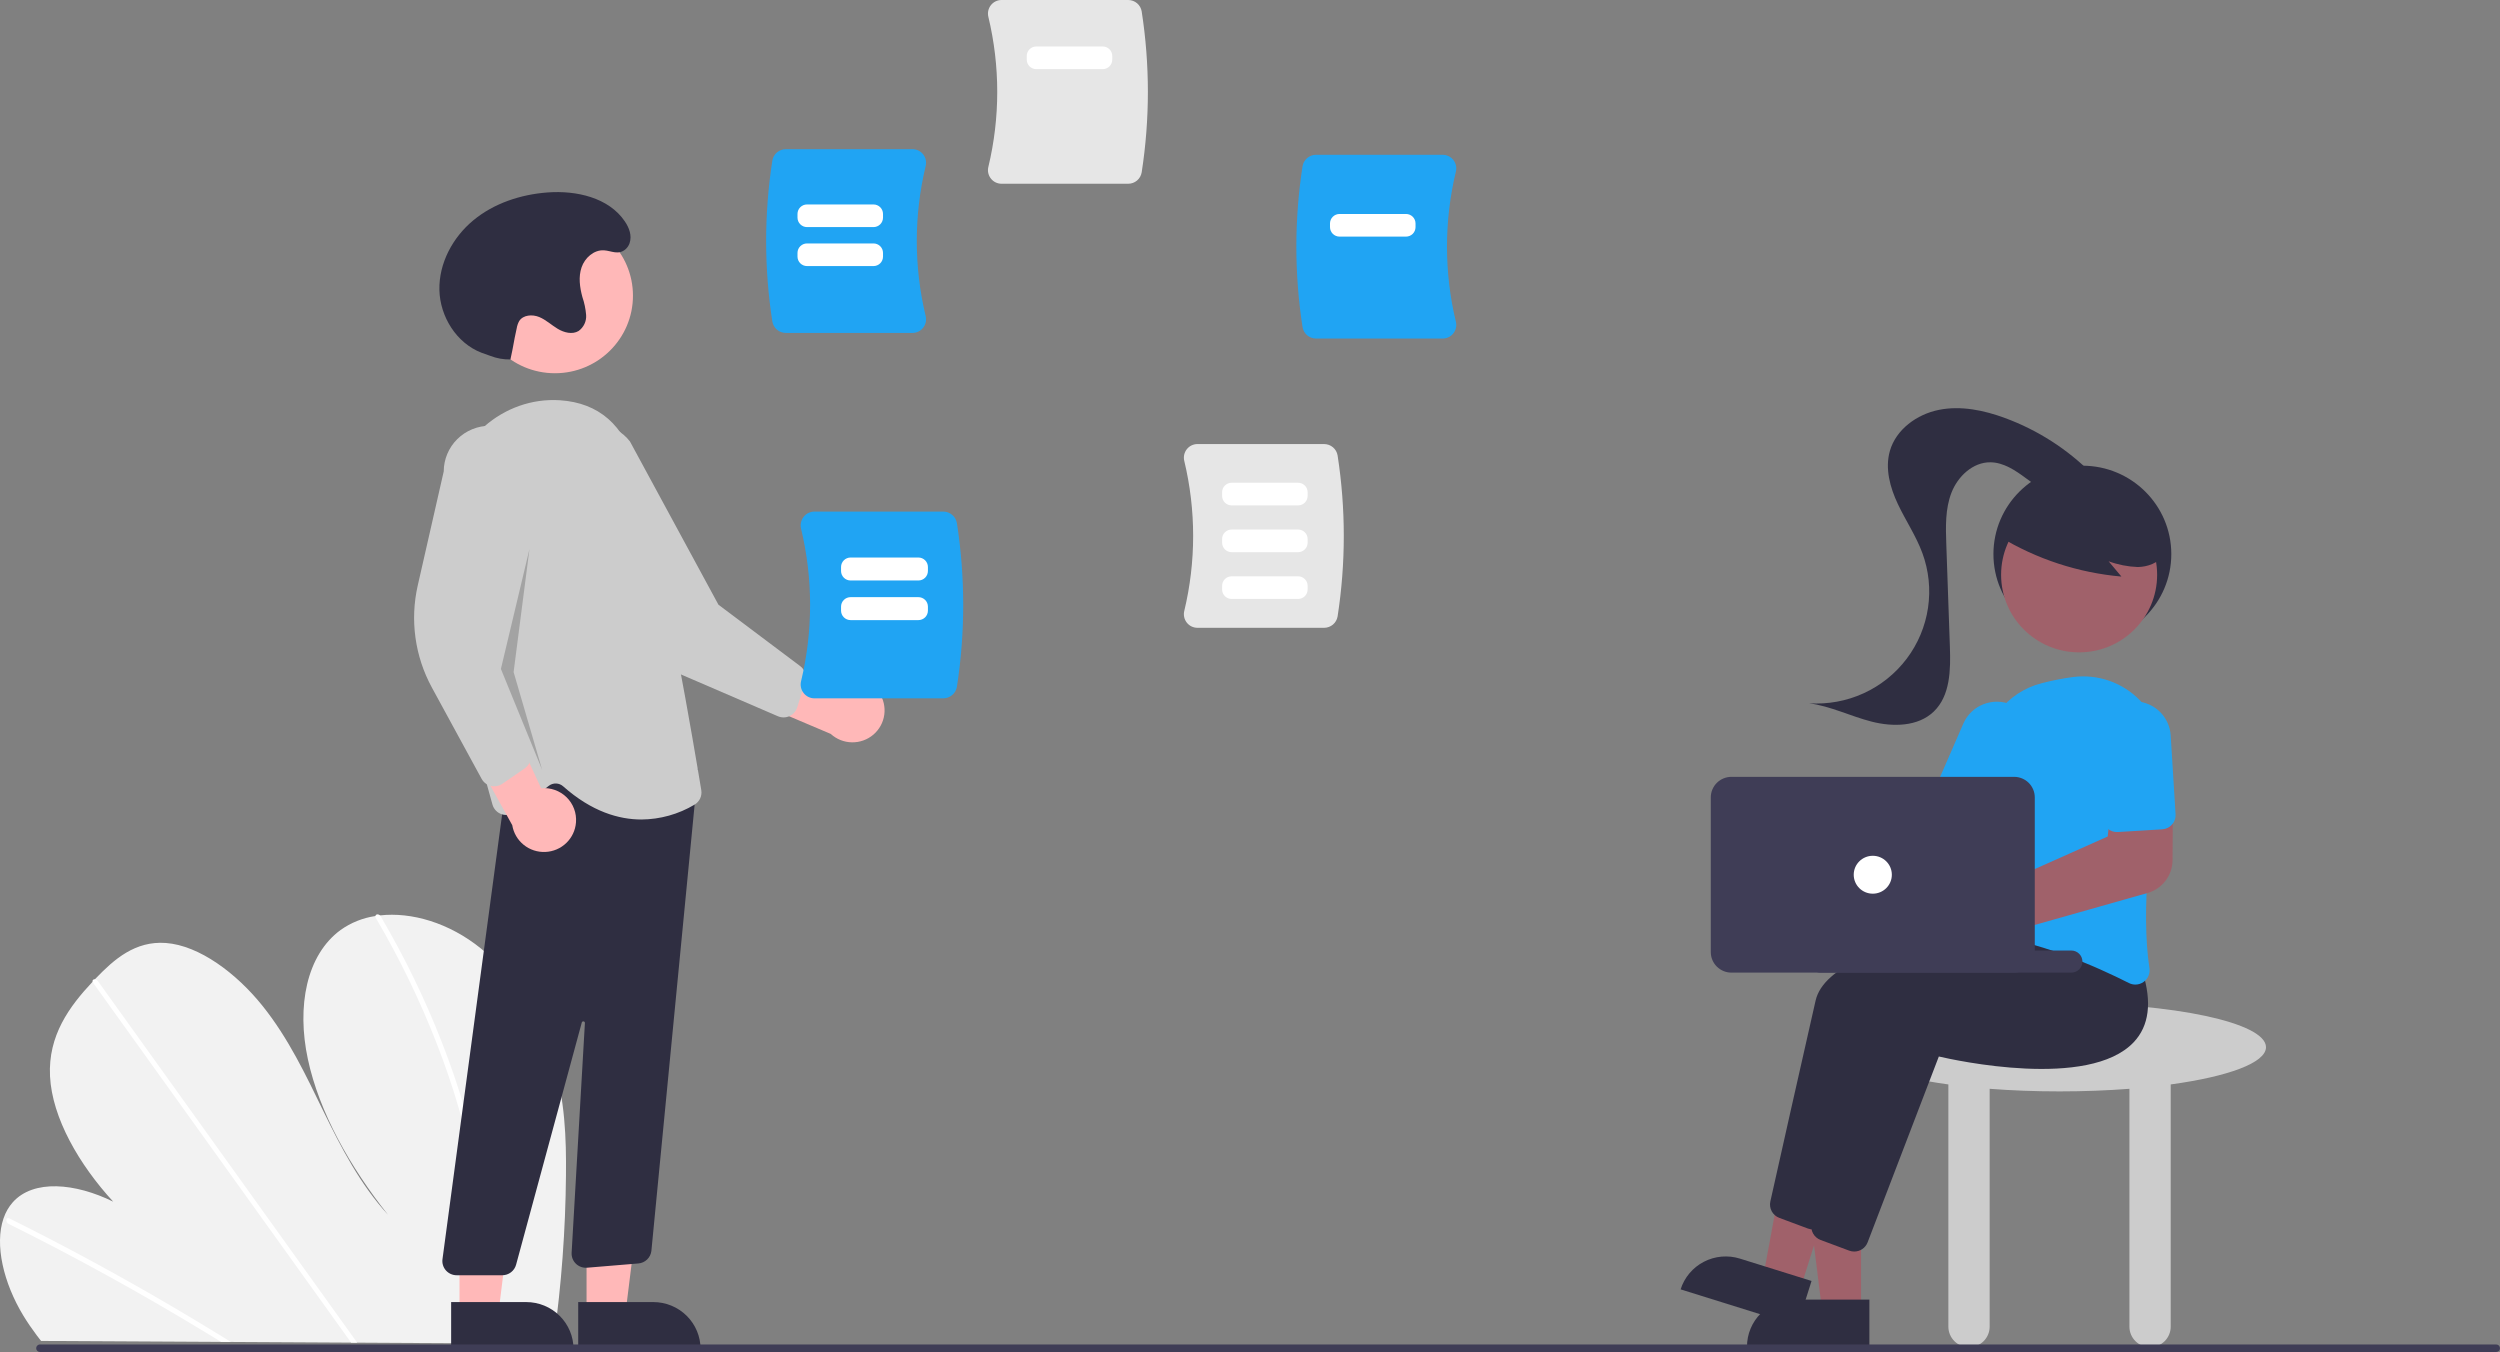 <svg width="429" height="232" viewBox="0 0 429 232" fill="none" xmlns="http://www.w3.org/2000/svg">
<rect x="0" y="0" width="429" height="232" fill="#808080" stroke="none"/>
<g clip-path="url(#clip0)">
<path d="M97.119 201.735C97.037 211.064 96.349 220.377 95.061 229.618C95.016 229.943 94.967 230.267 94.922 230.592L7.048 230.103C6.79 229.781 6.537 229.455 6.29 229.125C5.47 228.033 4.701 226.909 3.995 225.747C0.603 220.149 -0.951 213.594 0.606 209.071L0.634 209.001C0.97 208.011 1.499 207.096 2.192 206.31C5.74 202.339 12.915 203.001 19.427 206.206C13.586 199.851 8.936 191.831 8.583 184.672C8.236 177.69 11.909 172.702 15.892 168.463C16.023 168.323 16.153 168.187 16.284 168.05C16.347 167.98 16.415 167.914 16.478 167.844C19.586 164.614 23.209 161.429 28.453 161.815C34.204 162.238 40.581 167.027 45.052 172.608C49.523 178.185 52.494 184.521 55.506 190.704C58.521 196.884 61.784 203.221 66.622 208.503C60.069 200.261 54.784 190.884 52.833 181.764C50.88 172.645 52.598 163.885 58.439 159.59C60.213 158.327 62.265 157.503 64.424 157.19C64.675 157.148 64.931 157.114 65.191 157.085C70.599 156.473 77.055 158.332 82.547 162.776C88.597 167.67 92.79 174.924 94.877 181.81C96.964 188.697 97.186 195.326 97.119 201.735Z" fill="#F2F2F2"/>
<path d="M39.628 230.284L37.948 230.275C37.414 229.943 36.878 229.616 36.34 229.292C36.006 229.083 35.669 228.881 35.331 228.676C29.758 225.292 24.149 222.045 18.506 218.937C12.868 215.827 7.201 212.859 1.507 210.035C1.356 209.97 1.233 209.854 1.159 209.708C1.085 209.562 1.065 209.394 1.102 209.235C1.108 209.214 1.117 209.194 1.13 209.176C1.209 209.028 1.387 208.966 1.646 209.093C2.344 209.441 3.047 209.789 3.745 210.145C9.456 213.018 15.142 216.034 20.803 219.193C26.46 222.35 32.086 225.648 37.679 229.084C37.796 229.155 37.914 229.23 38.032 229.301C38.565 229.629 39.095 229.957 39.628 230.284Z" fill="white"/>
<path d="M61.293 230.405L60.254 230.399C60.02 230.073 59.789 229.747 59.555 229.421C54.049 221.745 48.544 214.069 43.04 206.392C34.027 193.825 25.017 181.258 16.009 168.691C15.956 168.623 15.916 168.546 15.893 168.463C15.816 168.185 16.021 168.022 16.285 168.051C16.396 168.066 16.502 168.106 16.597 168.165C16.692 168.225 16.772 168.305 16.834 168.398C21.887 175.446 26.939 182.491 31.989 189.533C40.955 202.037 49.92 214.54 58.884 227.042C59.454 227.836 60.024 228.633 60.594 229.427C60.828 229.753 61.063 230.079 61.293 230.405Z" fill="white"/>
<path d="M84.441 224.406C84.388 226.147 84.272 227.86 84.121 229.557C84.091 229.882 84.062 230.207 84.033 230.531L82.942 230.525C82.976 230.2 83.009 229.876 83.038 229.551C83.269 227.099 83.432 224.619 83.454 222.072C83.484 215.01 82.791 207.964 81.388 201.041C79.897 193.587 77.756 186.276 74.99 179.192C72.086 171.719 68.585 164.49 64.52 157.574C64.444 157.461 64.41 157.325 64.424 157.19C64.469 156.881 64.883 156.789 65.192 157.085C65.253 157.142 65.306 157.209 65.348 157.281C65.851 158.141 66.345 159.003 66.829 159.868C70.744 166.823 74.095 174.077 76.85 181.561C79.474 188.669 81.47 195.991 82.815 203.444C84.075 210.358 84.62 217.382 84.441 224.406Z" fill="white"/>
<path d="M388.846 179.698C388.846 175.508 372.984 172.111 353.417 172.111C333.85 172.111 317.988 175.508 317.988 179.698C317.988 182.383 324.509 184.741 334.34 186.089V227.656C334.34 228.59 334.713 229.486 335.378 230.146C336.042 230.807 336.943 231.178 337.883 231.178C338.822 231.178 339.724 230.807 340.388 230.146C341.052 229.486 341.426 228.59 341.426 227.656V186.838C345.171 187.126 349.207 187.284 353.417 187.284C357.627 187.284 361.663 187.126 365.408 186.838V227.656C365.408 228.59 365.782 229.486 366.446 230.146C367.111 230.807 368.012 231.178 368.951 231.178C369.891 231.178 370.792 230.807 371.457 230.146C372.121 229.486 372.494 228.59 372.494 227.656V186.089C382.325 184.741 388.846 182.383 388.846 179.698Z" fill="#CCCCCC"/>
<path d="M357.334 110.258C365.763 110.258 372.596 103.465 372.596 95.085C372.596 86.705 365.763 79.912 357.334 79.912C348.906 79.912 342.073 86.705 342.073 95.085C342.073 103.465 348.906 110.258 357.334 110.258Z" fill="#2F2E41"/>
<path d="M319.355 224.905H312.672L309.493 199.279H319.356L319.355 224.905Z" fill="#A0616A"/>
<path d="M307.899 223.006H320.786V231.073H299.784C299.784 230.014 299.994 228.965 300.402 227.986C300.81 227.007 301.408 226.118 302.161 225.369C302.915 224.62 303.809 224.026 304.793 223.62C305.778 223.215 306.833 223.006 307.899 223.006Z" fill="#2F2E41"/>
<path d="M308.924 221.197L302.548 219.208L307.231 193.812L316.641 196.747L308.924 221.197Z" fill="#A0616A"/>
<path d="M298.565 215.976L310.861 219.812L308.431 227.509L288.393 221.257C288.712 220.246 289.228 219.308 289.912 218.496C290.596 217.683 291.434 217.012 292.379 216.522C293.323 216.032 294.356 215.731 295.417 215.637C296.479 215.543 297.548 215.658 298.565 215.976Z" fill="#2F2E41"/>
<path d="M311.097 210.973C310.804 210.973 310.514 210.92 310.24 210.818L305.324 208.985C304.772 208.777 304.314 208.379 304.032 207.864C303.751 207.348 303.665 206.749 303.79 206.176C305.028 200.643 309.246 181.807 311.556 171.703C314.295 159.719 354.258 157.492 355.957 157.403L356.097 157.396L360.592 163.012C362.217 168.203 361.702 172.252 359.062 175.047C351.359 183.201 328.36 178.141 325.618 177.501L313.393 209.403C313.215 209.864 312.9 210.262 312.49 210.542C312.08 210.822 311.595 210.973 311.097 210.973Z" fill="#2F2E41"/>
<path d="M318.183 214.766C317.89 214.766 317.6 214.713 317.326 214.611L312.41 212.778C311.858 212.571 311.4 212.173 311.118 211.657C310.837 211.142 310.751 210.543 310.876 209.969C312.114 204.437 316.332 185.6 318.642 175.497C321.381 163.512 361.343 161.286 363.043 161.197L363.183 161.189L367.678 166.806C369.303 171.997 368.788 176.045 366.148 178.84C358.445 186.993 335.446 181.934 332.704 181.294L320.479 213.196C320.301 213.658 319.986 214.055 319.576 214.335C319.166 214.616 318.68 214.766 318.183 214.766Z" fill="#2F2E41"/>
<path d="M303.96 136.722C304.14 136.962 304.302 137.216 304.442 137.482L331.325 140.298L335.194 135.023L343.965 139.788L336.364 152.589L303.395 144.231C302.563 145.038 301.504 145.573 300.359 145.766C299.213 145.96 298.036 145.802 296.983 145.313C295.931 144.825 295.052 144.03 294.465 143.034C293.878 142.037 293.61 140.886 293.696 139.735C293.783 138.583 294.22 137.485 294.95 136.586C295.68 135.687 296.667 135.031 297.781 134.704C298.896 134.377 300.083 134.395 301.187 134.755C302.291 135.116 303.258 135.802 303.96 136.722L303.96 136.722Z" fill="#A0616A"/>
<path d="M366.431 168.955C366.043 168.954 365.66 168.861 365.314 168.684C359.939 165.966 349.471 161.26 339.765 160.275C339.433 160.243 339.111 160.142 338.82 159.979C338.53 159.815 338.277 159.593 338.078 159.327C337.875 159.058 337.729 158.75 337.651 158.423C337.573 158.096 337.563 157.756 337.623 157.425C338.499 152.604 340.508 140.33 340.25 130.492C340.173 127.467 341.134 124.506 342.975 122.097C344.816 119.687 347.426 117.972 350.378 117.233C352.155 116.767 353.959 116.413 355.781 116.174C357.875 115.91 360.002 116.138 361.991 116.838C363.981 117.539 365.777 118.693 367.238 120.208C368.698 121.723 369.781 123.557 370.4 125.563C371.019 127.569 371.157 129.691 370.802 131.76C369.071 141.955 367.326 156.194 368.843 166.134C368.913 166.579 368.857 167.035 368.682 167.451C368.507 167.867 368.22 168.227 367.852 168.49C367.44 168.791 366.943 168.954 366.431 168.955Z" fill="#20A4F3"/>
<path d="M340.747 143.025C340.412 143.024 340.081 142.955 339.773 142.822L332.77 139.809C332.174 139.551 331.705 139.069 331.465 138.468C331.226 137.867 331.236 137.196 331.494 136.602L336.907 124.17C337.234 123.418 337.706 122.738 338.297 122.168C338.888 121.598 339.587 121.15 340.352 120.848C341.118 120.547 341.936 120.398 342.759 120.411C343.582 120.424 344.395 120.598 345.151 120.923C345.906 121.248 346.59 121.718 347.163 122.306C347.736 122.894 348.187 123.589 348.49 124.35C348.793 125.111 348.942 125.924 348.928 126.743C348.915 127.562 348.739 128.369 348.412 129.121L342.999 141.553C342.808 141.99 342.494 142.361 342.094 142.623C341.694 142.884 341.226 143.024 340.747 143.025V143.025Z" fill="#20A4F3"/>
<path d="M356.777 111.945C364.171 111.945 370.164 105.986 370.164 98.635C370.164 91.284 364.171 85.326 356.777 85.326C349.384 85.326 343.39 91.284 343.39 98.635C343.39 105.986 349.384 111.945 356.777 111.945Z" fill="#A0616A"/>
<path d="M343.149 92.096C349.49 95.944 356.639 98.286 364.039 98.939L361.837 96.316C363.44 96.906 365.127 97.239 366.835 97.303C368.542 97.276 370.329 96.623 371.298 95.227C371.729 94.532 371.986 93.744 372.045 92.93C372.105 92.116 371.965 91.299 371.638 90.55C370.967 89.056 369.923 87.758 368.604 86.778C366.267 84.941 363.509 83.706 360.576 83.185C357.642 82.664 354.625 82.872 351.792 83.791C349.849 84.369 348.109 85.478 346.771 86.994C345.502 88.55 343.058 89.937 343.708 91.834L343.149 92.096Z" fill="#2F2E41"/>
<path d="M359.028 81.355C354.805 77.098 349.696 73.813 344.059 71.732C340.44 70.399 336.502 69.575 332.719 70.332C328.936 71.089 325.358 73.691 324.303 77.381C323.44 80.399 324.331 83.647 325.67 86.488C327.009 89.329 328.797 91.963 329.88 94.909C330.986 97.915 331.318 101.149 330.847 104.315C330.377 107.482 329.118 110.481 327.186 113.041C325.253 115.602 322.708 117.642 319.782 118.976C316.855 120.31 313.64 120.897 310.428 120.683C314.145 121.178 317.571 122.915 321.204 123.839C324.837 124.763 329.125 124.701 331.825 122.113C334.682 119.375 334.739 114.924 334.601 110.981C334.396 105.121 334.19 99.26 333.985 93.399C333.88 90.411 333.791 87.326 334.875 84.537C335.959 81.747 338.536 79.304 341.544 79.329C343.823 79.349 345.841 80.722 347.67 82.076C349.498 83.43 351.433 84.875 353.704 85.076C355.974 85.277 358.567 83.607 358.397 81.346" fill="#2F2E41"/>
<path d="M334.269 165.536C333.382 165.535 332.506 165.339 331.705 164.961C330.903 164.583 330.196 164.033 329.634 163.35C329.073 162.668 328.67 161.87 328.456 161.014C328.241 160.158 328.22 159.266 328.395 158.401C328.569 157.536 328.934 156.721 329.464 156.013C329.993 155.306 330.674 154.724 331.457 154.309C332.24 153.895 333.106 153.658 333.992 153.617C334.878 153.575 335.762 153.729 336.581 154.068H336.581C336.828 154.171 337.067 154.292 337.296 154.428L361.683 143.543L362.368 136.968L372.88 136.688L372.81 147.635C372.797 148.903 372.373 150.133 371.602 151.143C370.83 152.153 369.751 152.888 368.525 153.24L340.007 161.31C339.951 161.498 339.886 161.682 339.811 161.862C339.353 162.949 338.583 163.877 337.598 164.531C336.612 165.184 335.454 165.534 334.269 165.536V165.536Z" fill="#A0616A"/>
<path d="M371.989 142.054C371.69 142.205 371.364 142.292 371.029 142.312L363.413 142.778C362.764 142.817 362.126 142.598 361.638 142.17C361.151 141.742 360.855 141.139 360.814 140.494L359.978 126.972C359.926 126.154 360.037 125.335 360.304 124.56C360.571 123.785 360.989 123.069 361.534 122.455C362.079 121.841 362.741 121.34 363.481 120.98C364.222 120.62 365.026 120.409 365.849 120.359C366.671 120.309 367.496 120.42 368.275 120.687C369.054 120.954 369.772 121.37 370.389 121.914C371.006 122.457 371.509 123.115 371.87 123.852C372.23 124.589 372.441 125.389 372.491 126.207L373.327 139.728C373.356 140.203 373.245 140.676 373.007 141.09C372.77 141.503 372.416 141.838 371.989 142.054L371.989 142.054Z" fill="#20A4F3"/>
<path d="M355.436 166.903H312.376C311.87 166.903 311.385 166.704 311.027 166.348C310.67 165.992 310.469 165.51 310.469 165.007C310.469 164.504 310.67 164.021 311.027 163.666C311.385 163.31 311.87 163.11 312.376 163.11H355.436C355.942 163.11 356.427 163.31 356.785 163.666C357.143 164.021 357.344 164.504 357.344 165.007C357.344 165.51 357.143 165.992 356.785 166.348C356.427 166.704 355.942 166.903 355.436 166.903Z" fill="#3F3D56"/>
<path d="M293.572 163.381V136.828C293.573 135.894 293.946 134.999 294.61 134.339C295.275 133.679 296.175 133.307 297.114 133.306H345.625C346.564 133.307 347.465 133.679 348.129 134.339C348.793 134.999 349.167 135.894 349.168 136.828V163.381C349.167 164.315 348.793 165.21 348.129 165.871C347.465 166.531 346.564 166.902 345.625 166.903H297.114C296.175 166.902 295.275 166.531 294.61 165.871C293.946 165.21 293.573 164.315 293.572 163.381Z" fill="#3F3D56"/>
<path d="M321.37 153.356C323.176 153.356 324.64 151.9 324.64 150.105C324.64 148.309 323.176 146.853 321.37 146.853C319.564 146.853 318.099 148.309 318.099 150.105C318.099 151.9 319.564 153.356 321.37 153.356Z" fill="white"/>
<path d="M150.862 118.858C150.42 118.193 149.838 117.633 149.154 117.216C148.471 116.799 147.705 116.537 146.909 116.447C146.113 116.357 145.306 116.441 144.546 116.694C143.787 116.948 143.092 117.363 142.511 117.912L125.203 109.031L126.279 119.037L142.55 125.937C143.543 126.845 144.836 127.361 146.185 127.385C147.534 127.409 148.844 126.94 149.869 126.067C150.893 125.195 151.56 123.979 151.743 122.65C151.927 121.321 151.613 119.972 150.862 118.858H150.862Z" fill="#FFB8B8"/>
<path d="M135.482 122.885C135.168 123.028 134.829 123.104 134.484 123.107C134.14 123.111 133.798 123.042 133.482 122.906L117.042 115.816C111.42 113.393 106.876 109.022 104.253 103.516L95.61 85.379C94.972 84.564 94.502 83.632 94.227 82.637C93.952 81.641 93.876 80.602 94.005 79.577C94.134 78.553 94.465 77.564 94.979 76.666C95.493 75.769 96.18 74.982 97 74.348C97.82 73.715 98.758 73.249 99.759 72.977C100.761 72.704 101.807 72.63 102.837 72.76C103.867 72.889 104.862 73.22 105.764 73.731C106.665 74.243 107.457 74.927 108.093 75.743L123.285 103.767L137.313 114.302C137.715 114.605 138.013 115.023 138.168 115.5C138.322 115.977 138.326 116.49 138.178 116.969L136.801 121.39C136.653 121.864 136.364 122.282 135.971 122.589C135.82 122.706 135.656 122.806 135.482 122.885Z" fill="#CCCCCC"/>
<path d="M95.229 64.048C102.622 64.048 108.616 58.089 108.616 50.738C108.616 43.388 102.622 37.429 95.229 37.429C87.835 37.429 81.842 43.388 81.842 50.738C81.842 58.089 87.835 64.048 95.229 64.048Z" fill="#FFB8B8"/>
<path d="M100.653 225.334H107.334L110.514 199.709H100.651L100.653 225.334Z" fill="#FFB8B8"/>
<path d="M120.22 231.502L99.219 231.503L99.219 223.436L112.106 223.436C114.258 223.436 116.322 224.285 117.844 225.798C119.365 227.311 120.22 229.363 120.22 231.502L120.22 231.502Z" fill="#2F2E41"/>
<path d="M78.85 225.334H85.532L88.711 199.709H78.848L78.85 225.334Z" fill="#FFB8B8"/>
<path d="M98.418 231.502L77.416 231.503L77.416 223.436L90.303 223.436C92.455 223.436 94.519 224.285 96.041 225.798C97.563 227.311 98.418 229.363 98.418 231.502L98.418 231.502Z" fill="#2F2E41"/>
<path d="M76.515 218C76.285 217.738 76.114 217.431 76.013 217.098C75.912 216.766 75.883 216.416 75.93 216.071L87.629 128.834L116.696 133.742L119.799 131.891L111.777 214.662C111.71 215.221 111.451 215.74 111.045 216.131C110.638 216.523 110.108 216.762 109.544 216.81L100.742 217.54C100.393 217.569 100.04 217.523 99.71 217.405C99.379 217.287 99.078 217.1 98.827 216.856C98.575 216.613 98.379 216.318 98.252 215.993C98.125 215.667 98.07 215.318 98.09 214.97L100.369 175.551C100.373 175.484 100.352 175.418 100.309 175.366C100.267 175.314 100.207 175.279 100.14 175.268C100.074 175.257 100.006 175.271 99.949 175.307C99.892 175.344 99.851 175.4 99.834 175.465L88.56 217.028C88.419 217.545 88.111 218.002 87.683 218.328C87.255 218.654 86.731 218.831 86.192 218.832H78.361C78.011 218.832 77.666 218.758 77.348 218.614C77.029 218.471 76.746 218.261 76.515 218Z" fill="#2F2E41"/>
<path d="M96.647 134.941C96.314 134.64 95.885 134.466 95.435 134.447C94.985 134.428 94.543 134.567 94.186 134.838L88.374 139.332C88.058 139.578 87.686 139.742 87.291 139.811C86.896 139.88 86.49 139.851 86.109 139.728C85.727 139.605 85.382 139.39 85.104 139.103C84.825 138.816 84.622 138.466 84.511 138.082C81.661 128.157 75.202 103.175 76.793 85.591C77.695 75.624 86.352 68.049 96.091 68.685C102.75 69.126 107.13 72.945 109.111 80.035C113.974 97.441 119.319 129.371 120.341 135.595C120.421 136.078 120.353 136.574 120.146 137.018C119.938 137.461 119.6 137.832 119.176 138.082C116.427 139.723 113.285 140.602 110.078 140.627C106.198 140.627 101.545 139.284 96.647 134.941Z" fill="#CCCCCC"/>
<path d="M98.838 141.132C98.903 140.338 98.792 139.54 98.513 138.793C98.234 138.046 97.794 137.369 97.224 136.81C96.653 136.251 95.966 135.822 95.211 135.556C94.456 135.289 93.651 135.19 92.854 135.265L84.748 117.658L79.383 126.191L87.904 141.603C88.12 142.927 88.818 144.126 89.865 144.972C90.911 145.819 92.233 146.255 93.581 146.196C94.929 146.138 96.209 145.591 97.177 144.658C98.146 143.724 98.737 142.47 98.838 141.132H98.838Z" fill="#FFB8B8"/>
<path d="M84.236 134.864C83.901 134.785 83.586 134.636 83.313 134.427C83.04 134.219 82.814 133.955 82.649 133.654L74.114 117.988C71.195 112.633 70.332 106.405 71.686 100.464L76.144 80.889C76.148 79.857 76.356 78.836 76.758 77.884C77.159 76.931 77.745 76.067 78.483 75.341C79.22 74.614 80.094 74.039 81.055 73.648C82.016 73.258 83.046 73.059 84.084 73.064C85.122 73.069 86.149 73.278 87.106 73.678C88.064 74.078 88.932 74.661 89.662 75.395C90.393 76.129 90.97 76.999 91.362 77.954C91.754 78.91 91.953 79.934 91.947 80.966L86.506 112.338L91.005 129.234C91.133 129.719 91.108 130.231 90.933 130.701C90.759 131.171 90.444 131.577 90.03 131.863L86.202 134.498C85.791 134.78 85.304 134.931 84.805 134.931C84.613 134.931 84.422 134.909 84.236 134.864Z" fill="#CCCCCC"/>
<path opacity="0.2" d="M90.861 94.196L85.955 114.788L93.041 132.129L88.136 115.33L90.861 94.196Z" fill="black"/>
<path d="M87.59 61.683C86.399 61.705 85.216 61.492 84.108 61.056C83.621 60.87 83.115 60.716 82.628 60.529C78.332 58.879 75.502 54.331 75.401 49.753C75.3 45.175 77.684 40.732 81.225 37.804C84.766 34.876 89.352 33.373 93.944 33.025C98.89 32.651 104.46 33.898 107.224 37.993C107.96 39.084 108.475 40.406 108.039 41.723C107.908 42.12 107.675 42.476 107.362 42.755C106.128 43.847 104.897 43.026 103.639 42.954C101.909 42.854 100.356 44.246 99.798 45.876C99.239 47.507 99.485 49.302 99.936 50.965C100.279 51.966 100.496 53.005 100.58 54.059C100.617 54.588 100.517 55.117 100.29 55.596C100.063 56.076 99.717 56.49 99.284 56.799C98.203 57.448 96.784 57.072 95.702 56.424C94.621 55.775 93.686 54.874 92.518 54.397C91.35 53.919 89.781 54.025 89.101 55.083C88.885 55.468 88.739 55.888 88.669 56.323C88.059 59.084 88.199 58.922 87.59 61.682L87.59 61.683Z" fill="#2F2E41"/>
<path d="M203.66 106.85C203.438 106.571 203.283 106.245 203.207 105.897C203.131 105.549 203.135 105.188 203.22 104.842C205.253 96.377 205.253 87.554 203.22 79.089C203.135 78.743 203.131 78.382 203.207 78.034C203.283 77.686 203.438 77.36 203.66 77.081C203.878 76.805 204.155 76.583 204.472 76.43C204.789 76.278 205.137 76.199 205.489 76.2H227.222C227.777 76.201 228.314 76.398 228.737 76.756C229.16 77.114 229.442 77.609 229.532 78.154C230.949 87.308 230.949 96.623 229.532 105.777C229.442 106.322 229.16 106.817 228.737 107.175C228.314 107.533 227.777 107.73 227.222 107.731H205.489C205.137 107.732 204.789 107.653 204.472 107.501C204.155 107.348 203.878 107.125 203.66 106.85Z" fill="#E6E6E6"/>
<path d="M170.042 30.65C169.82 30.37 169.665 30.044 169.588 29.697C169.512 29.349 169.517 28.988 169.602 28.642C171.635 20.177 171.635 11.354 169.602 2.889C169.517 2.543 169.512 2.182 169.588 1.834C169.665 1.487 169.82 1.161 170.042 0.881C170.259 0.606 170.537 0.383 170.854 0.23C171.171 0.078 171.518 -0.001 171.871 1.158e-05H193.604C194.159 0.001 194.696 0.198 195.119 0.556C195.542 0.914 195.823 1.409 195.913 1.954C197.331 11.108 197.331 20.423 195.913 29.577C195.823 30.122 195.542 30.617 195.119 30.975C194.696 31.333 194.159 31.53 193.604 31.531H171.871C171.518 31.532 171.171 31.453 170.854 31.301C170.537 31.148 170.259 30.925 170.042 30.65Z" fill="#E6E6E6"/>
<path d="M223.518 56.139C222.1 46.986 222.1 37.67 223.518 28.516C223.608 27.971 223.889 27.476 224.312 27.118C224.735 26.76 225.272 26.563 225.827 26.562H247.56C247.912 26.561 248.26 26.64 248.577 26.793C248.894 26.945 249.172 27.168 249.389 27.444C249.611 27.723 249.766 28.049 249.842 28.397C249.919 28.745 249.914 29.105 249.829 29.451C247.796 37.917 247.796 46.739 249.829 55.205C249.914 55.55 249.919 55.911 249.842 56.259C249.766 56.607 249.611 56.933 249.389 57.212C249.172 57.488 248.894 57.71 248.577 57.863C248.26 58.016 247.912 58.094 247.56 58.093H225.827C225.272 58.092 224.735 57.895 224.312 57.538C223.889 57.18 223.608 56.684 223.518 56.139Z" fill="#20A4F3"/>
<path d="M132.534 55.175C131.116 46.021 131.116 36.705 132.534 27.552C132.624 27.007 132.905 26.511 133.328 26.154C133.751 25.796 134.288 25.599 134.843 25.598H156.576C156.928 25.597 157.276 25.675 157.593 25.828C157.91 25.981 158.188 26.203 158.405 26.479C158.627 26.758 158.782 27.084 158.859 27.432C158.935 27.78 158.93 28.141 158.845 28.486C156.812 36.952 156.812 45.774 158.845 54.24C158.93 54.586 158.935 54.946 158.859 55.294C158.782 55.642 158.627 55.968 158.405 56.248C158.188 56.523 157.91 56.746 157.593 56.898C157.276 57.051 156.928 57.13 156.576 57.129H134.843C134.288 57.128 133.751 56.931 133.328 56.573C132.905 56.215 132.624 55.72 132.534 55.175Z" fill="#20A4F3"/>
<path d="M137.911 118.941C137.685 118.657 137.527 118.325 137.45 117.972C137.372 117.618 137.377 117.251 137.464 116.9C139.53 108.295 139.53 99.328 137.463 90.723C137.377 90.371 137.372 90.005 137.45 89.651C137.527 89.298 137.685 88.966 137.911 88.682C138.132 88.402 138.414 88.176 138.736 88.021C139.058 87.866 139.412 87.786 139.77 87.787H161.86C162.424 87.788 162.97 87.988 163.4 88.352C163.83 88.716 164.116 89.219 164.207 89.773C165.648 99.077 165.648 108.546 164.207 117.85C164.116 118.404 163.83 118.907 163.4 119.271C162.97 119.635 162.424 119.835 161.86 119.836H139.77C139.412 119.837 139.058 119.757 138.736 119.602C138.414 119.447 138.132 119.22 137.911 118.941Z" fill="#20A4F3"/>
<path d="M6.858 232H428.351C428.524 232 428.689 231.932 428.81 231.811C428.932 231.69 429 231.526 429 231.355C429 231.184 428.932 231.02 428.81 230.899C428.689 230.778 428.524 230.71 428.351 230.71H6.858C6.773 230.709 6.688 230.726 6.609 230.758C6.531 230.79 6.459 230.838 6.398 230.898C6.338 230.958 6.29 231.029 6.257 231.107C6.224 231.186 6.208 231.27 6.208 231.355C6.208 231.44 6.224 231.524 6.257 231.602C6.29 231.681 6.338 231.752 6.398 231.812C6.459 231.872 6.531 231.919 6.609 231.951C6.688 231.984 6.773 232 6.858 232Z" fill="#3F3D56"/>
<path d="M157.596 99.612H145.959C145.526 99.612 145.11 99.44 144.804 99.135C144.497 98.831 144.325 98.417 144.324 97.986V97.296C144.325 96.865 144.497 96.452 144.804 96.147C145.11 95.842 145.526 95.671 145.959 95.67H157.596C158.03 95.671 158.445 95.842 158.752 96.147C159.058 96.452 159.231 96.865 159.231 97.296V97.986C159.231 98.417 159.058 98.831 158.752 99.135C158.445 99.44 158.03 99.612 157.596 99.612Z" fill="white"/>
<path d="M157.596 106.411H145.959C145.526 106.411 145.11 106.239 144.804 105.935C144.497 105.63 144.325 105.217 144.324 104.786V104.095C144.325 103.664 144.497 103.251 144.804 102.946C145.11 102.642 145.526 102.47 145.959 102.47H157.596C158.03 102.47 158.445 102.642 158.752 102.946C159.058 103.251 159.231 103.664 159.231 104.095V104.786C159.231 105.217 159.058 105.63 158.752 105.935C158.445 106.239 158.03 106.411 157.596 106.411Z" fill="white"/>
<path d="M149.89 38.97H138.485C138.052 38.969 137.636 38.798 137.33 38.493C137.023 38.188 136.851 37.775 136.85 37.344V36.709C136.851 36.278 137.023 35.865 137.33 35.56C137.636 35.255 138.052 35.084 138.485 35.084H149.89C150.323 35.084 150.739 35.255 151.046 35.56C151.352 35.865 151.525 36.278 151.525 36.709V37.344C151.525 37.775 151.352 38.188 151.046 38.493C150.739 38.798 150.323 38.969 149.89 38.97Z" fill="white"/>
<path d="M222.754 86.727H211.349C210.916 86.726 210.5 86.555 210.193 86.25C209.887 85.945 209.714 85.532 209.714 85.101V84.466C209.714 84.035 209.887 83.621 210.193 83.317C210.5 83.012 210.916 82.84 211.349 82.84H222.754C223.187 82.84 223.603 83.012 223.909 83.317C224.216 83.621 224.388 84.035 224.389 84.466V85.101C224.388 85.532 224.216 85.945 223.909 86.25C223.603 86.555 223.187 86.726 222.754 86.727Z" fill="white"/>
<path d="M222.754 94.754H211.349C210.916 94.754 210.5 94.582 210.193 94.277C209.887 93.972 209.714 93.559 209.714 93.128V92.493C209.714 92.062 209.887 91.649 210.193 91.344C210.5 91.039 210.916 90.868 211.349 90.867H222.754C223.187 90.868 223.603 91.039 223.909 91.344C224.216 91.649 224.388 92.062 224.389 92.493V93.128C224.388 93.559 224.216 93.972 223.909 94.277C223.603 94.582 223.187 94.754 222.754 94.754Z" fill="white"/>
<path d="M222.754 102.781H211.349C210.916 102.781 210.5 102.609 210.193 102.305C209.887 102 209.714 101.587 209.714 101.156V100.52C209.714 100.089 209.887 99.676 210.193 99.371C210.5 99.067 210.916 98.895 211.349 98.895H222.754C223.187 98.895 223.603 99.067 223.909 99.371C224.216 99.676 224.388 100.089 224.389 100.52V101.156C224.388 101.587 224.216 102 223.909 102.305C223.603 102.609 223.187 102.781 222.754 102.781Z" fill="white"/>
<path d="M149.89 45.659H138.485C138.052 45.659 137.636 45.487 137.33 45.183C137.023 44.878 136.851 44.465 136.85 44.034V43.398C136.851 42.967 137.023 42.554 137.33 42.249C137.636 41.945 138.052 41.773 138.485 41.773H149.89C150.323 41.773 150.739 41.945 151.046 42.249C151.352 42.554 151.525 42.967 151.525 43.398V44.034C151.525 44.465 151.352 44.878 151.046 45.183C150.739 45.487 150.323 45.659 149.89 45.659Z" fill="white"/>
<path d="M189.23 11.865H177.825C177.392 11.864 176.976 11.693 176.669 11.388C176.363 11.083 176.19 10.67 176.19 10.239V9.604C176.19 9.173 176.363 8.76 176.669 8.455C176.976 8.15 177.392 7.979 177.825 7.978H189.23C189.663 7.979 190.079 8.15 190.385 8.455C190.692 8.76 190.864 9.173 190.865 9.604V10.239C190.864 10.67 190.692 11.083 190.385 11.388C190.079 11.693 189.663 11.864 189.23 11.865Z" fill="white"/>
<path d="M241.269 40.603H229.865C229.431 40.603 229.016 40.432 228.709 40.127C228.402 39.822 228.23 39.409 228.229 38.978V38.343C228.23 37.911 228.402 37.498 228.709 37.194C229.016 36.889 229.431 36.717 229.865 36.717H241.269C241.703 36.717 242.119 36.889 242.425 37.194C242.732 37.498 242.904 37.911 242.905 38.343V38.978C242.904 39.409 242.732 39.822 242.425 40.127C242.119 40.432 241.703 40.603 241.269 40.603Z" fill="white"/>
</g>
<defs>
<clipPath id="clip0">
<rect width="429" height="232" fill="white"/>
</clipPath>
</defs>
</svg>
